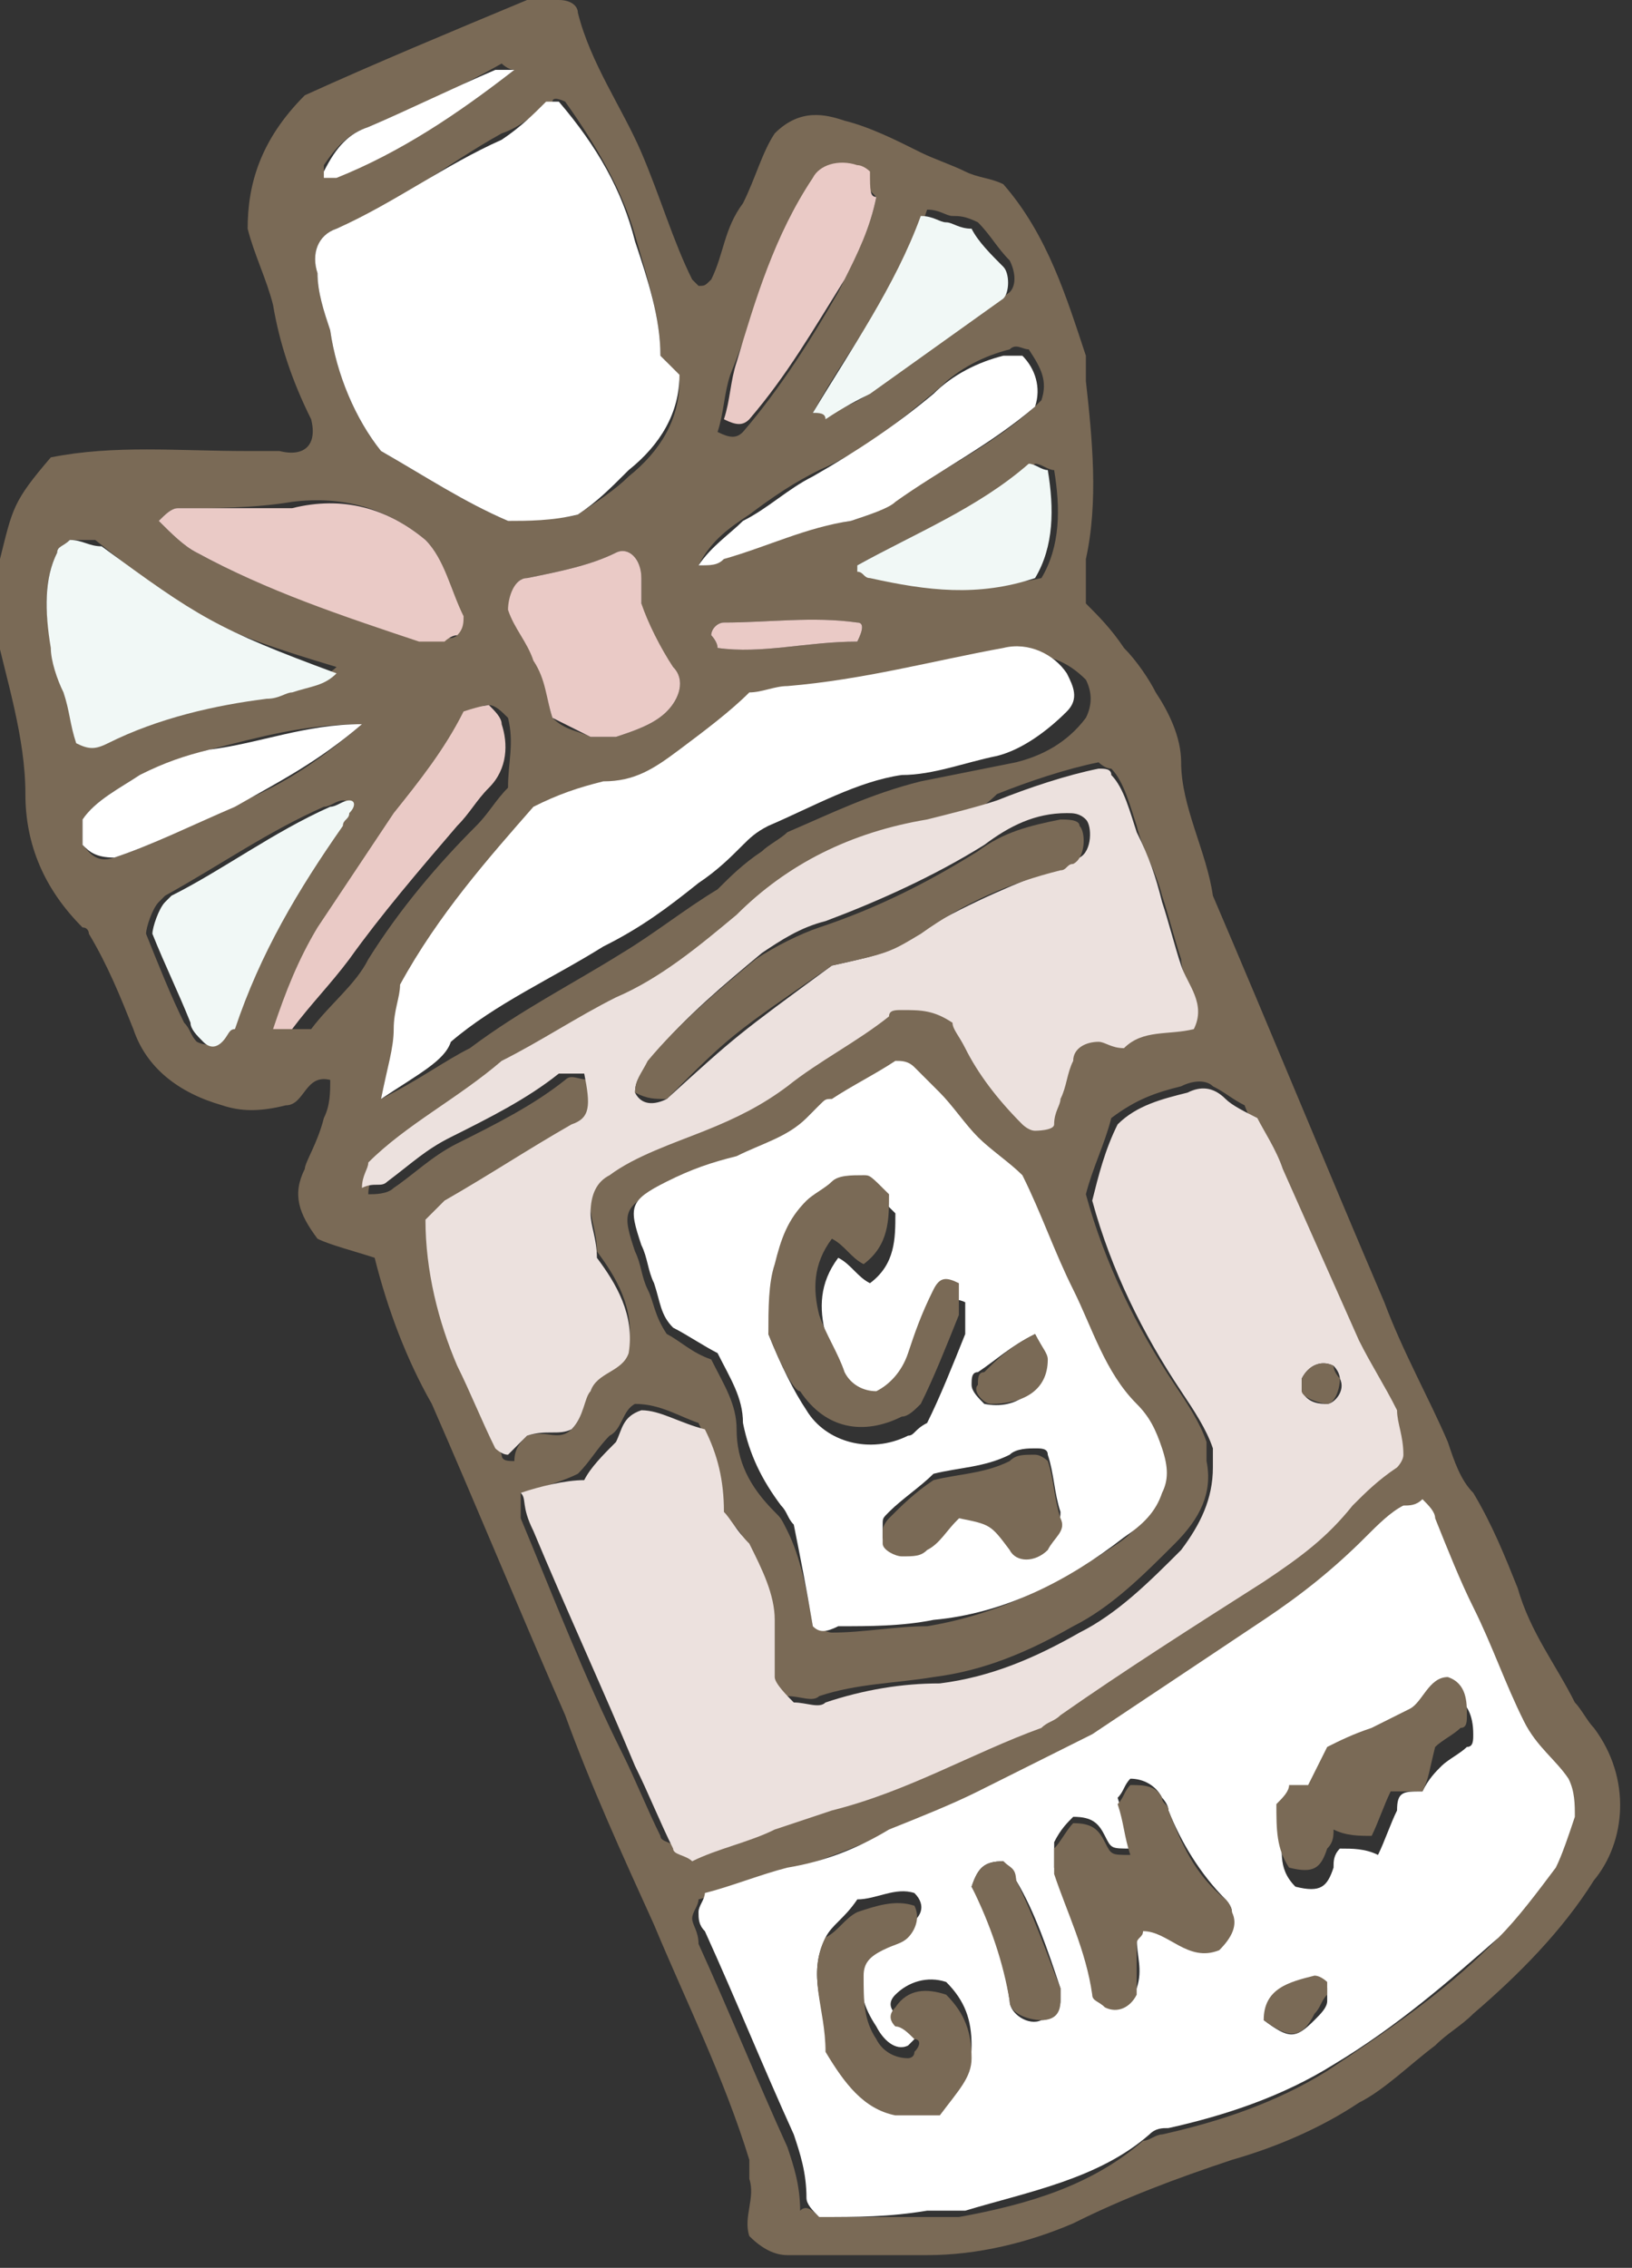 <svg xmlns="http://www.w3.org/2000/svg" width="25.7" height="35.7" style="overflow:visible;enable-background:new 0 0 25.7 35.7" xml:space="preserve">
    <rect width="100%" height="100%" fill="#333333" stroke="none"/>
    <style>
        .st0{fill:#7a6a56}.st1{fill:#fff}.st2{fill:#ece1de}.st3{fill:#f1f8f6}.st4{fill:#eacac6}
    </style>
    <path class="st0" d="M4.8 1.5C5.9 1 7.1.5 8.3 0h.5c.2 0 .3.1.3.2.2.8.7 1.5 1 2.2.3.7.5 1.4.8 2l.1.1c.1 0 .1 0 .2-.1.2-.4.2-.8.5-1.2.2-.4.3-.8.5-1.1.4-.4.8-.3 1.1-.2.4.1.8.3 1.2.5.2.1.5.2.7.3.2.1.4.1.6.2.7.8 1 1.8 1.3 2.7V6c.1.9.2 1.9 0 2.8v.7c.2.2.4.4.6.7.2.2.4.5.5.7.2.3.4.7.4 1.1 0 .7.4 1.4.5 2.1.9 2.1 1.8 4.3 2.7 6.4.3.8.7 1.5 1 2.2.1.3.2.6.4.8.3.5.5 1 .7 1.5.2.7.6 1.2.9 1.8.1.1.2.3.3.4.6.8.5 1.8 0 2.4-.5.8-1.2 1.5-1.9 2.1-.2.2-.4.3-.6.5-.4.3-.8.7-1.2.9-.6.4-1.3.7-2 .9-.9.3-1.7.6-2.5 1-.7.3-1.5.5-2.3.5h-2.2c-.2 0-.4-.1-.6-.3-.1-.3.1-.6 0-.9V34c-.4-1.3-1-2.5-1.5-3.7-.5-1.1-1-2.2-1.4-3.3-.7-1.6-1.4-3.3-2.1-4.9-.4-.7-.7-1.5-.9-2.3-.3-.1-.7-.2-.9-.3-.3-.4-.4-.7-.2-1.1 0-.1.2-.4.3-.8.1-.2.1-.4.1-.6-.4-.1-.4.4-.7.4-.4.1-.7.1-1 0-.7-.2-1.2-.6-1.4-1.2-.2-.5-.4-1-.7-1.5 0 0 0-.1-.1-.1-.6-.6-.9-1.3-.9-2.1 0-.9-.3-1.8-.5-2.7 0-.3 0-.7.1-1 .2-.8.2-.9.8-1.6 1-.2 2-.1 3.1-.1h.5c.4.1.6-.1.5-.5-.3-.6-.5-1.2-.6-1.8-.1-.4-.3-.8-.4-1.2 0-.7.2-1.4.9-2.1zm8.1 33.4h2.2c1.1-.2 2.1-.5 2.9-1.2.1 0 .2-.1.3-.1.9-.2 1.8-.5 2.6-1 .9-.6 1.8-1.2 2.6-2 .3-.3.6-.7.9-1.1.2-.3.3-.5.3-.8 0-.2 0-.4-.1-.6-.2-.3-.5-.6-.7-.9-.3-.6-.5-1.2-.8-1.8-.2-.5-.4-1-.6-1.4-.1-.1-.2-.2-.2-.3-.1 0-.2 0-.3.1-.2.2-.4.3-.6.5-.5.5-1 .9-1.6 1.3l-2.7 1.8c-.6.4-1.2.7-1.8.9-.5.2-1 .4-1.4.6-.5.2-1 .4-1.6.6-.5.1-.9.3-1.3.4 0 .1-.1.2-.1.3 0 .1.1.2.1.4.5 1.1.9 2.1 1.4 3.2.1.3.2.6.2 1 .1-.1.2 0 .3.1zM8.2 23.5v.4c.5 1.2 1 2.5 1.6 3.7.2.4.4.9.6 1.3 0 .1.2.1.3.2.5-.2.9-.3 1.3-.5l.9-.3c1.1-.3 2.2-.8 3.3-1.3.1 0 .2-.1.3-.2 1.1-.7 2.1-1.4 3.2-2.1.5-.3 1-.7 1.4-1.2.2-.2.4-.5.7-.6.1 0 .1-.1.1-.2 0-.2-.1-.5-.1-.7-.2-.4-.4-.8-.6-1.1L20 18.2c-.1-.3-.3-.5-.4-.8-.2-.1-.3-.2-.5-.3-.1-.1-.3-.1-.5 0-.4.1-.7.2-1.1.5-.1.4-.3.8-.4 1.2.3 1.1.8 2.1 1.4 3 .2.3.4.6.5.9v.3c.1.5-.1.9-.5 1.3-.5.5-1 1-1.6 1.3-.7.4-1.4.7-2.2.8-.6.1-1.2.1-1.8.3-.1.1-.3 0-.5 0-.1 0-.3-.2-.3-.4v-.9c0-.4-.1-.8-.4-1.2-.1-.2-.3-.3-.4-.5-.1-.5-.1-.9-.3-1.3-.3-.1-.6-.3-1-.3-.2.1-.2.4-.4.5-.2.2-.3.4-.5.6-.2.1-.5.2-.9.3zm.1-.9c.3-.1.5.1.7-.1.2-.2.2-.5.3-.7.1-.3.5-.4.6-.6.1-.6-.2-1.1-.5-1.5 0-.3-.1-.5-.1-.7 0-.2.1-.4.3-.6.5-.3 1-.5 1.5-.7.5-.2.9-.4 1.3-.7.5-.4 1.1-.7 1.6-1.1.1 0 .2-.1.2-.1.3 0 .5 0 .8.2.1.1.2.2.2.4.2.5.6.9.9 1.2.1.1.1.1.2.1.1.1.3 0 .3-.1s.1-.2.1-.4c.1-.2.1-.4.2-.6 0-.2.2-.3.4-.3.1 0 .3 0 .4.1.3-.3.8-.2 1.1-.3.1-.4-.2-.7-.2-1-.1-.3-.2-.7-.3-1-.1-.4-.3-.7-.4-1.1-.1-.3-.2-.7-.4-.9-.1 0-.2-.1-.2-.1-.5.1-1.1.3-1.6.5-.3.3-.7.5-1 .5-1.1.2-2.1.6-3 1.5-.6.6-1.2 1-1.9 1.3-.6.3-1.2.7-1.8 1-.6.6-1.4.9-2.1 1.6 0 .1-.1.2-.1.4.1 0 .3 0 .4-.1.3-.2.6-.5 1-.7.6-.3 1.2-.6 1.7-1 .1-.1.2 0 .4 0 .1.5.1.6-.2.8-.7.3-1.3.8-2 1.2l-.3.3c0 .8.2 1.6.5 2.3.2.4.4.9.6 1.3 0 .1.1.1.2.1 0-.2.1-.3.2-.4zm4.5 3c.1 0 .2.1.3.1.5 0 1-.1 1.5-.1 1.2-.2 2.1-.7 3-1.3.3-.2.4-.4.6-.7.1-.2.2-.5 0-.7-.1-.2-.2-.5-.4-.7-.4-.5-.7-1.2-1-1.8-.3-.6-.5-1.2-.8-1.8-.2-.2-.5-.4-.7-.6-.2-.2-.4-.5-.6-.7-.1-.1-.2-.3-.4-.4-.1-.1-.2-.1-.3-.1-.3.2-.6.4-1 .6-.1 0-.2.1-.2.1l-.2.2c-.3.3-.7.5-1.1.6-.4.2-.7.3-1.1.4-.6.3-.6.4-.4 1 .1.2.1.4.2.6.1.2.1.4.3.7.2.1.4.3.7.4.2.4.4.7.4 1.1 0 .5.2.9.6 1.3.1.1.1.1.2.3.2.4.3.9.4 1.5zm-2.4-20c0-.6-.2-1.2-.4-1.9s-.6-1.4-1.1-2.1c0 0-.2-.1-.2 0-.3.2-.5.4-.8.5-.9.5-1.6 1.1-2.6 1.5-.3.1-.4.4-.3.7 0 .3.1.6.2.9.1.7.4 1.4.8 1.9.7.4 1.3.8 2 1.1.4-.1.8 0 1.1-.1.3-.2.6-.4.8-.6.5-.4.8-.9.8-1.5-.1-.2-.2-.3-.3-.4zM6 17.3c.6-.3 1-.6 1.4-.8.8-.6 1.6-1 2.4-1.5.5-.3 1-.7 1.5-1 .2-.2.4-.4.7-.6.1-.1.3-.2.4-.3.7-.3 1.3-.6 2.1-.8L16 12c.4-.1.8-.3 1.1-.7.1-.2.1-.4 0-.6-.3-.3-.6-.4-1-.4-1.1.2-2.3.5-3.4.6-.2 0-.4.1-.6.1-.4.3-.7.6-1.1.9-.4.2-.7.5-1.2.5-.4 0-.7.2-1.1.4-.8.9-1.5 1.7-2.1 2.8 0 .2 0 .5-.1.7-.3.2-.4.5-.5 1zM1.1 8.5c-.1.1-.2.1-.2.2-.2.4-.2.9-.1 1.4 0 .2.2.5.2.7.1.3.1.6.2.8.2.1.4.1.5 0 .8-.4 1.6-.5 2.5-.7.1 0 .3 0 .4-.1.2-.1.5-.1.7-.3-2-.6-2.3-.8-3.8-2h-.4zM7.2 10c0-.1.1-.2 0-.3-.1-.4-.2-.9-.5-1.2-.6-.5-1.3-.7-2.1-.6C4 8 3.4 8 2.8 8c-.1 0-.2.1-.3.2.2.2.4.4.6.5 1.1.6 2.3 1 3.5 1.3H7c.1.1.2 0 .2 0zM11 8.9c.1 0 .3 0 .4-.1.6-.3 1.3-.5 2-.6.3-.1.6-.2.8-.4.8-.5 1.6-.9 2.2-1.5.1-.3 0-.5-.2-.8-.1 0-.2-.1-.3 0-.4.1-.8.3-1.1.6-.6.5-1.2 1-1.9 1.3-.4.2-.7.4-1.1.7-.3.2-.6.4-.8.8zm-2.3 2.4c.2.2.4.2.6.3h.4c.3-.1.6-.2.8-.4.2-.2.3-.5.1-.7-.2-.3-.4-.6-.5-1v-.4c0-.3-.2-.5-.4-.4-.4.2-.9.3-1.4.4-.2 0-.3.3-.2.5.1.3.3.5.4.8.1.3.1.6.2.9zm-5.2 5.1c0-.1.1-.1.1-.2.4-1.2 1-2.3 1.7-3.2.1-.1.1-.1.1-.2.1-.1.1-.2 0-.2s-.2.1-.3.1c-.9.4-1.6.9-2.5 1.4l-.1.1c-.1.1-.2.4-.2.5.2.5.4 1 .6 1.4.1.1.1.2.2.3.2.1.3 0 .4 0zm4.2-5.3c-.1 0-.1 0-.1.1-.3.6-.7 1.1-1.1 1.6l-1.2 1.8c-.3.5-.6 1.1-.7 1.6h.3c.3-.4.7-.7.9-1.1.5-.8 1.1-1.5 1.7-2.1.2-.2.3-.4.5-.6 0-.4.1-.7 0-1.1-.1-.1-.2-.2-.3-.2zm5.1-4.6h.3c.2-.1.5-.2.7-.4l2.1-1.5c.1-.1.1-.3 0-.5-.2-.2-.3-.4-.5-.6-.2-.1-.3-.1-.4-.1-.1 0-.2-.1-.4-.1-.4 1.2-1.2 2.1-1.8 3.2zm1-3.4-.2-.2c-.1-.1-.1-.1-.2-.1-.3-.1-.5 0-.7.2-.5.9-.8 1.9-1.2 2.9-.1.3-.1.6-.2.9.2.1.3.1.4 0 .6-.7 1.1-1.5 1.5-2.2.3-.6.5-1 .6-1.5zm-8.1 8.3c-.9 0-1.6.2-2.4.4-.4.1-.7.3-1.1.4-.3.2-.7.4-.9.7v.4c.1.1.2.3.5.2.6-.2 1.2-.5 1.8-.8.8-.3 1.4-.7 2.1-1.3zm7.8-2.5c0 .1 0 .1.1.1.1.1.1.1.2.1.8.1 1.7.2 2.6 0 .3-.5.3-1.1.2-1.7-.1 0-.2-.1-.3-.1-.9.7-1.9 1.1-2.8 1.6zM8.1 1.1c-.1 0-.2-.1-.2-.1-.7.4-1.4.7-2.1 1-.3.1-.5.3-.7.6v.1h.2c1-.3 1.9-.9 2.8-1.6zm3.2 9.1c.7.1 1.4-.1 2.2-.1.1-.2.1-.3 0-.3-.7-.1-1.4 0-2.1 0-.1 0-.2.1-.2.2 0 0 .1.1.1.2z"/>
    <path class="st1" d="M12.9 34.9c-.1-.1-.2-.2-.2-.3 0-.4-.1-.7-.2-1-.5-1.1-.9-2.1-1.4-3.2-.1-.1-.1-.2-.1-.3 0-.1.1-.2.1-.3.4-.1.9-.3 1.3-.4.6-.1 1.1-.3 1.6-.6.5-.2 1-.4 1.4-.6l1.8-.9 2.7-1.8c.6-.4 1.1-.8 1.6-1.3.2-.2.4-.4.6-.5.1 0 .2 0 .3-.1.1.1.2.2.2.3.2.5.4 1 .6 1.4.3.6.5 1.2.8 1.8.2.4.5.6.7.9.1.2.1.4.1.6-.1.3-.2.6-.3.8-.3.4-.6.8-.9 1.1-.8.7-1.6 1.4-2.6 2-.8.5-1.7.8-2.6 1-.1 0-.2 0-.3.1-.8.7-1.9.9-2.9 1.2h-.6c-.6.1-1.1.1-1.7.1zm6.5-4.8c0-.1-.1-.2-.1-.2-.4-.4-.7-.9-.9-1.4 0-.1-.1-.2-.1-.2-.1-.2-.3-.3-.5-.3-.1.1-.1.2-.2.3.1.3.1.5.2.8-.3 0-.3 0-.4-.2-.1-.2-.2-.3-.5-.3-.1.1-.2.2-.3.4v.4c.2.6.5 1.3.6 1.9 0 .1.1.1.2.2.2.1.4 0 .5-.2.1-.3 0-.5 0-.8 0-.1.1-.1.1-.2.4 0 .7.5 1.2.3.2-.1.2-.3.2-.5zm-6.4.4c-.3.6 0 1.1 0 1.6.3.4.6.8 1.1 1h.7c.4-.4.5-.5.5-.9s-.1-.7-.4-1c-.3-.1-.6 0-.8.2-.1.1-.1.2 0 .3.1.1.2.2.3.2.1.1 0 .2 0 .2l-.1.1c-.2.1-.4-.1-.5-.3-.2-.3-.3-.6-.2-1 0-.2.1-.3.3-.4.1-.1.3-.1.4-.2.2-.1.3-.3.1-.5-.3-.1-.6.1-.9.1-.2.3-.4.4-.5.6zm9.4-2.3c.1-.2.2-.3.3-.4.1-.1.3-.2.4-.3.1 0 .1-.1.1-.2 0-.3-.1-.5-.3-.6-.3 0-.4.4-.6.5l-.6.3c-.2.1-.5.2-.7.3l-.3.6h-.3c-.1.1-.1.2-.2.3 0 .4-.1.7.2 1 .4.1.5 0 .6-.3 0-.1 0-.2.1-.3.2 0 .4 0 .6.1.1-.2.2-.5.3-.7 0-.3.1-.3.4-.3zm-6.6 1.1c-.3 0-.4.1-.5.4.3.5.5 1.1.6 1.8 0 .2.3.4.5.3.2 0 .3-.2.3-.3v-.2c-.2-.6-.4-1.2-.7-1.7 0-.1-.1-.2-.2-.3zm4.1 2.5c.4.3.5.3.8 0 .1-.1.2-.2.2-.3v-.2c0-.1-.1-.1-.2-.1-.4 0-.7.1-.8.6z"/>
    <path class="st2" d="M8.2 23.5c.3-.1.7-.2 1-.2.1-.2.3-.4.5-.6.1-.2.1-.4.4-.5.3 0 .6.2 1 .3.2.4.3.8.3 1.3.1.1.2.3.4.5.2.4.4.8.4 1.2v.9c0 .1.2.3.3.4.2 0 .4.1.5 0 .6-.2 1.2-.3 1.8-.3.8-.1 1.5-.4 2.2-.8.6-.3 1.1-.8 1.6-1.3.3-.4.5-.8.5-1.3v-.3c-.1-.3-.3-.6-.5-.9-.6-.9-1.1-1.9-1.4-3 .1-.4.2-.8.4-1.2.3-.3.7-.4 1.1-.5.2-.1.4-.1.6.1.1.1.3.2.5.3.1.2.3.5.4.8l1.2 2.7c.2.4.4.7.6 1.1 0 .2.1.4.1.7 0 .1-.1.2-.1.2-.3.2-.5.4-.7.6-.4.5-.8.8-1.4 1.2-1.1.7-2.2 1.4-3.2 2.1-.1.1-.2.1-.3.2-1.1.4-2.1 1-3.3 1.3l-.9.3c-.4.2-.9.3-1.3.5-.1-.1-.3-.1-.3-.2-.2-.4-.4-.9-.6-1.3-.5-1.2-1.1-2.5-1.6-3.7-.2-.4-.1-.5-.2-.6zm12.8-2c-.2-.1-.4 0-.5.2v.2c.1.2.3.2.4.2.1 0 .3-.2.2-.4 0 0 0-.1-.1-.2zM8.3 22.6l-.3.3c-.1 0-.2-.1-.2-.1-.2-.4-.4-.9-.6-1.3-.3-.7-.5-1.5-.5-2.3l.3-.3c.7-.4 1.3-.8 2-1.2.3-.1.3-.3.2-.8h-.4c-.5.4-1.1.7-1.7 1-.4.2-.6.4-1 .7-.1.1-.2 0-.4.1 0-.2.1-.3.1-.4.6-.6 1.4-1 2.1-1.6.6-.3 1.2-.7 1.8-1 .7-.3 1.3-.8 1.9-1.3.8-.8 1.8-1.3 3-1.5.4-.1.8-.2 1.1-.3.5-.2 1.1-.4 1.6-.5.1 0 .2 0 .2.1.2.2.3.6.4.9.2.4.3.7.4 1.1.1.3.2.7.3 1 .1.3.4.6.2 1-.4.1-.8 0-1.1.3-.2 0-.3-.1-.4-.1-.2 0-.4.1-.4.3-.1.2-.1.4-.2.6 0 .1-.1.2-.1.4 0 .1-.3.1-.3.1-.1 0-.2-.1-.2-.1-.4-.4-.7-.8-.9-1.2-.1-.2-.2-.3-.2-.4-.3-.2-.5-.2-.8-.2-.1 0-.2 0-.2.1-.5.4-1.1.7-1.6 1.1-.4.3-.8.5-1.3.7-.5.2-1.1.4-1.5.7-.2.1-.3.3-.3.6 0 .2.1.4.1.7.3.4.6.9.5 1.5-.1.3-.5.3-.6.6-.1.1-.1.4-.3.6-.2.1-.4 0-.7.1zm4.8-7.4c.9-.2.9-.2 1.5-.6.7-.4 1.4-.7 2.2-1 .1 0 .1-.1.2-.1.2-.1.2-.5.1-.6-.1-.1-.2-.1-.3-.1-.5 0-.9.2-1.3.5-.8.5-1.7.9-2.5 1.2-.4.1-.7.3-1 .5-.6.5-1.2 1-1.7 1.6-.2.3-.3.4-.3.6.1.2.3.2.5.1 1.1-1 1.1-1 2.6-2.1z"/>
    <path class="st1" d="M12.8 25.6c-.1-.6-.2-1.1-.3-1.6-.1-.1-.1-.2-.2-.3-.3-.4-.5-.8-.6-1.3 0-.4-.2-.7-.4-1.1-.2-.1-.5-.3-.7-.4-.2-.2-.2-.4-.3-.7-.1-.2-.1-.4-.2-.6-.2-.6-.2-.7.4-1 .4-.2.7-.3 1.1-.4.4-.2.8-.3 1.1-.6l.2-.2c.1-.1.1-.1.2-.1.3-.2.7-.4 1-.6.1 0 .2 0 .3.1l.4.4c.2.2.4.5.6.7.2.2.5.4.7.6.3.6.5 1.2.8 1.8.3.6.5 1.3 1 1.8.2.2.3.4.4.7.1.3.1.5 0 .7-.1.3-.3.5-.6.7-.9.7-1.9 1.2-3 1.3-.5.1-1 .1-1.5.1-.2.1-.3.1-.4 0zm-.7-4.6c.2.5.4.9.6 1.2.3.5 1 .7 1.6.4.1 0 .1-.1.3-.2.2-.4.4-.9.6-1.4v-.5c-.2-.1-.4 0-.4.1-.1.3-.2.6-.4 1-.1.2-.2.4-.5.6-.2 0-.4-.1-.5-.3-.2-.3-.3-.6-.4-.9-.1-.4-.1-.8.2-1.2.2.1.3.3.5.4.4-.3.4-.7.4-1.1-.3-.3-.3-.3-.4-.3-.2 0-.3 0-.5.1-.1.1-.3.2-.4.3-.3.3-.4.6-.5 1-.1.1-.1.4-.2.8zm3 2.9c.5 0 .5 0 .8.4.2.2.4.2.6 0 .1-.1.2-.3.2-.5-.1-.3-.1-.6-.2-.9 0-.1-.1-.1-.2-.1s-.3 0-.4.1c-.4.2-.8.2-1.2.3-.2.2-.5.4-.7.6-.1.1-.1.1-.1.2v.2c0 .1.2.2.3.2.1 0 .3 0 .4-.1.1 0 .3-.2.5-.4zm1.2-2.9c-.4.2-.6.4-.9.6-.1 0-.1.1-.1.2s.1.2.2.3c.5.1.9-.2.9-.7.1-.1 0-.2-.1-.4zM10.4 5.6l.3.3c0 .6-.3 1.1-.8 1.5-.3.3-.5.5-.8.7-.4.1-.8.1-1.1.1-.7-.3-1.3-.7-2-1.1-.4-.5-.7-1.2-.8-1.9-.1-.3-.2-.6-.2-.9-.1-.3 0-.6.3-.7.9-.4 1.7-1 2.6-1.4.3-.2.5-.4.7-.6h.2c.6.7 1 1.4 1.2 2.2.2.6.4 1.2.4 1.8zM6 17.3c.1-.5.2-.8.2-1.1 0-.3.1-.5.1-.7.6-1.1 1.4-2 2.1-2.8.4-.2.7-.3 1.1-.4.5 0 .8-.2 1.2-.5.4-.3.8-.6 1.1-.9.2 0 .4-.1.6-.1 1.2-.1 2.3-.4 3.4-.6.4-.1.8.1 1 .4.1.2.2.4 0 .6-.3.3-.7.6-1.1.7-.5.1-1 .3-1.5.3-.7.1-1.4.5-2.1.8-.2.1-.3.2-.4.3-.2.2-.4.4-.7.6-.5.4-.9.7-1.5 1-.8.5-1.7.9-2.4 1.5-.1.3-.5.5-1.1.9z"/>
    <path class="st3" d="M1.1 8.5c.2 0 .3.1.5.1 1.5 1.1 1.8 1.3 3.7 2-.2.2-.4.2-.7.3-.1 0-.2.1-.4.1-.8.1-1.7.3-2.5.7-.2.1-.3.1-.5 0-.1-.3-.1-.5-.2-.8-.1-.2-.2-.5-.2-.7-.1-.6-.1-1.1.1-1.5 0-.1.1-.1.2-.2z"/>
    <path class="st4" d="M7.2 10c-.1 0-.2.1-.2.1h-.4c-1.2-.4-2.4-.8-3.5-1.4-.2-.1-.4-.3-.6-.5.1-.1.2-.2.3-.2h1.8c.8-.2 1.5 0 2.1.5.3.3.4.8.6 1.2 0 .1 0 .2-.1.3z"/>
    <path class="st1" d="M11 8.9c.2-.3.5-.5.7-.7.4-.2.7-.5 1.1-.7.7-.4 1.3-.8 1.9-1.3.3-.3.7-.5 1.1-.6h.3c.2.2.3.5.2.8-.7.6-1.5 1-2.2 1.5-.1.1-.4.2-.7.3-.7.1-1.3.4-2 .6-.1.1-.2.1-.4.1z"/>
    <path class="st4" d="M8.7 11.3c-.1-.3-.1-.6-.3-.9-.1-.3-.3-.5-.4-.8 0-.2.1-.5.3-.5.5-.1 1-.2 1.4-.4.2-.1.4.1.4.4v.4c.1.3.3.7.5 1 .2.2.1.5-.1.7-.2.2-.5.3-.8.4h-.4l-.6-.3z"/>
    <path class="st3" d="M3.5 16.4c-.1.1-.2.1-.3 0-.1-.1-.2-.2-.2-.3-.2-.5-.4-.9-.6-1.4 0-.1.1-.4.2-.5l.1-.1c.8-.4 1.6-1 2.5-1.4.1 0 .2-.1.3-.1.1 0 .1.1 0 .2 0 .1-.1.1-.1.2-.7 1-1.3 2-1.7 3.2-.1 0-.1.1-.2.2z"/>
    <path class="st4" d="M7.7 11.1c.1.1.2.2.2.3.1.3.1.7-.2 1-.2.2-.3.4-.5.6-.6.7-1.2 1.4-1.7 2.1-.3.4-.6.7-.9 1.1h-.3c.2-.6.4-1.1.7-1.6l1.2-1.8c.4-.5.8-1 1.1-1.6.3-.1.4-.1.4-.1z"/>
    <path class="st3" d="M12.8 6.5c.6-1 1.3-2 1.7-3.1.2 0 .3.1.4.1.1 0 .2.1.4.1.1.2.3.4.5.6.1.1.1.4 0 .5l-2.1 1.5c-.2.1-.4.2-.7.4 0-.1-.1-.1-.2-.1z"/>
    <path class="st4" d="M13.8 3.1c-.1.5-.3.9-.5 1.3-.5.8-.9 1.5-1.5 2.2-.1.1-.2.1-.4 0 .1-.3.1-.6.2-.9.3-1 .6-2 1.2-2.9.1-.2.4-.3.7-.2.1 0 .2.1.2.1 0 .3 0 .4.1.4z"/>
    <path class="st1" d="M5.7 11.4c-.7.6-1.3.9-2 1.3-.7.3-1.3.6-1.9.8-.3 0-.4-.1-.5-.2v-.4c.2-.3.6-.5.9-.7.4-.2.7-.3 1.1-.4.8-.1 1.5-.4 2.4-.4z"/>
    <path class="st3" d="M13.5 8.9c.9-.5 1.9-.9 2.7-1.6.1 0 .2.1.3.1.1.6.1 1.2-.2 1.7-.9.3-1.7.2-2.6 0-.1 0-.1-.1-.2-.1v-.1z"/>
    <path class="st1" d="M8.1 1.1c-.9.7-1.8 1.3-2.8 1.7h-.2v-.1c.2-.4.4-.6.7-.7.7-.3 1.3-.6 2-.9h.3z"/>
    <path class="st4" d="M11.3 10.2c0-.1-.1-.2-.1-.2 0-.1.1-.2.2-.2.7 0 1.4-.1 2.1 0 .1 0 .1.1 0 .3-.8 0-1.5.2-2.2.1z"/>
    <path class="st0" d="M19.4 30.1c.1.2 0 .4-.2.6-.5.2-.8-.3-1.2-.3 0 .1-.1.1-.1.2v.8c-.1.2-.3.3-.5.2-.1-.1-.2-.1-.2-.2-.1-.7-.4-1.3-.6-1.9v-.4c.1-.1.2-.3.3-.4.3 0 .4.1.5.3.1.2.1.2.4.2-.1-.3-.1-.5-.2-.8.1-.1.1-.2.2-.3.2 0 .4 0 .5.2 0 .1.1.1.1.2.2.5.4 1 .9 1.4 0 0 .1.1.1.2zM13 30.5c.2-.1.3-.3.5-.4.3-.1.6-.2.9-.1.1.2 0 .4-.1.5-.1.1-.2.1-.4.2s-.3.2-.3.4c0 .4 0 .7.2 1 .1.2.3.3.5.3 0 0 .1 0 .1-.1.1-.1.1-.2 0-.2-.1-.1-.2-.2-.3-.2-.1-.1-.1-.2 0-.3.2-.3.5-.3.8-.2.3.3.4.6.4 1 0 .3-.2.5-.5.9h-.7c-.5-.1-.8-.5-1.1-1 0-.7-.3-1.2 0-1.8zM22.4 28.2h-.5c-.1.2-.2.5-.3.7-.2 0-.4 0-.6-.1 0 .1 0 .2-.1.3-.1.3-.2.4-.6.3-.2-.3-.2-.6-.2-1 .1-.1.2-.2.2-.3h.3l.3-.6c.2-.1.4-.2.7-.3l.6-.3c.2-.1.3-.5.6-.5.3.1.3.4.3.6 0 .1 0 .2-.1.2-.1.1-.3.2-.4.3-.1.4-.1.5-.2.7zM15.8 29.3c.1.1.2.1.2.3.3.6.5 1.2.7 1.7v.2c0 .2-.1.3-.3.3-.2 0-.5-.1-.5-.3-.1-.6-.3-1.2-.6-1.8.1-.3.2-.4.5-.4zM19.9 31.8c0-.5.4-.6.8-.7.1 0 .2.1.2.1v.2c-.1.1-.1.2-.2.3-.2.4-.4.4-.8.1zM21 21.5c0 .1.1.2.1.2 0 .2-.1.4-.2.4s-.4-.1-.4-.2v-.2c.1-.2.3-.3.5-.2zM13.1 15.2c-1.6 1.1-1.6 1.1-2.6 2.1-.2 0-.3 0-.5-.1 0-.2.1-.3.2-.5.5-.6 1.1-1.1 1.7-1.6.3-.2.7-.4 1-.5.9-.3 1.7-.7 2.5-1.2.4-.3.8-.4 1.3-.5.1 0 .3 0 .3.1.1.1.1.5-.1.6-.1 0-.1.1-.2.1-.8.2-1.5.5-2.2 1-.5.3-.5.3-1.4.5zM12.1 21c0-.4 0-.8.1-1.1.1-.4.2-.7.5-1 .1-.1.3-.2.4-.3.1-.1.3-.1.5-.1.1 0 .1 0 .4.3 0 .4 0 .8-.4 1.1-.2-.1-.3-.3-.5-.4-.3.4-.3.8-.2 1.2.1.3.3.6.4.9.1.2.3.3.5.3.2-.1.4-.3.5-.6.1-.3.2-.6.4-1 .1-.2.2-.2.4-.1v.5c-.2.5-.4 1-.6 1.4-.1.1-.2.2-.3.2-.6.3-1.2.2-1.6-.4-.1 0-.3-.4-.5-.9zM15.1 23.9c-.2.2-.3.4-.5.5-.1.1-.2.1-.4.1-.1 0-.3-.1-.3-.2v-.2c0-.1.1-.2.1-.2.2-.2.4-.4.7-.6.4-.1.8-.1 1.2-.3.1-.1.2-.1.4-.1.1 0 .2.1.2.1.1.3.1.6.2.9.1.2-.1.3-.2.5-.2.2-.5.2-.6 0-.3-.4-.3-.4-.8-.5zM16.3 21c.1.2.2.3.2.4 0 .5-.4.7-.9.7-.1 0-.3-.2-.2-.3 0-.1 0-.2.1-.2.2-.2.4-.4.8-.6z"/>
</svg>
